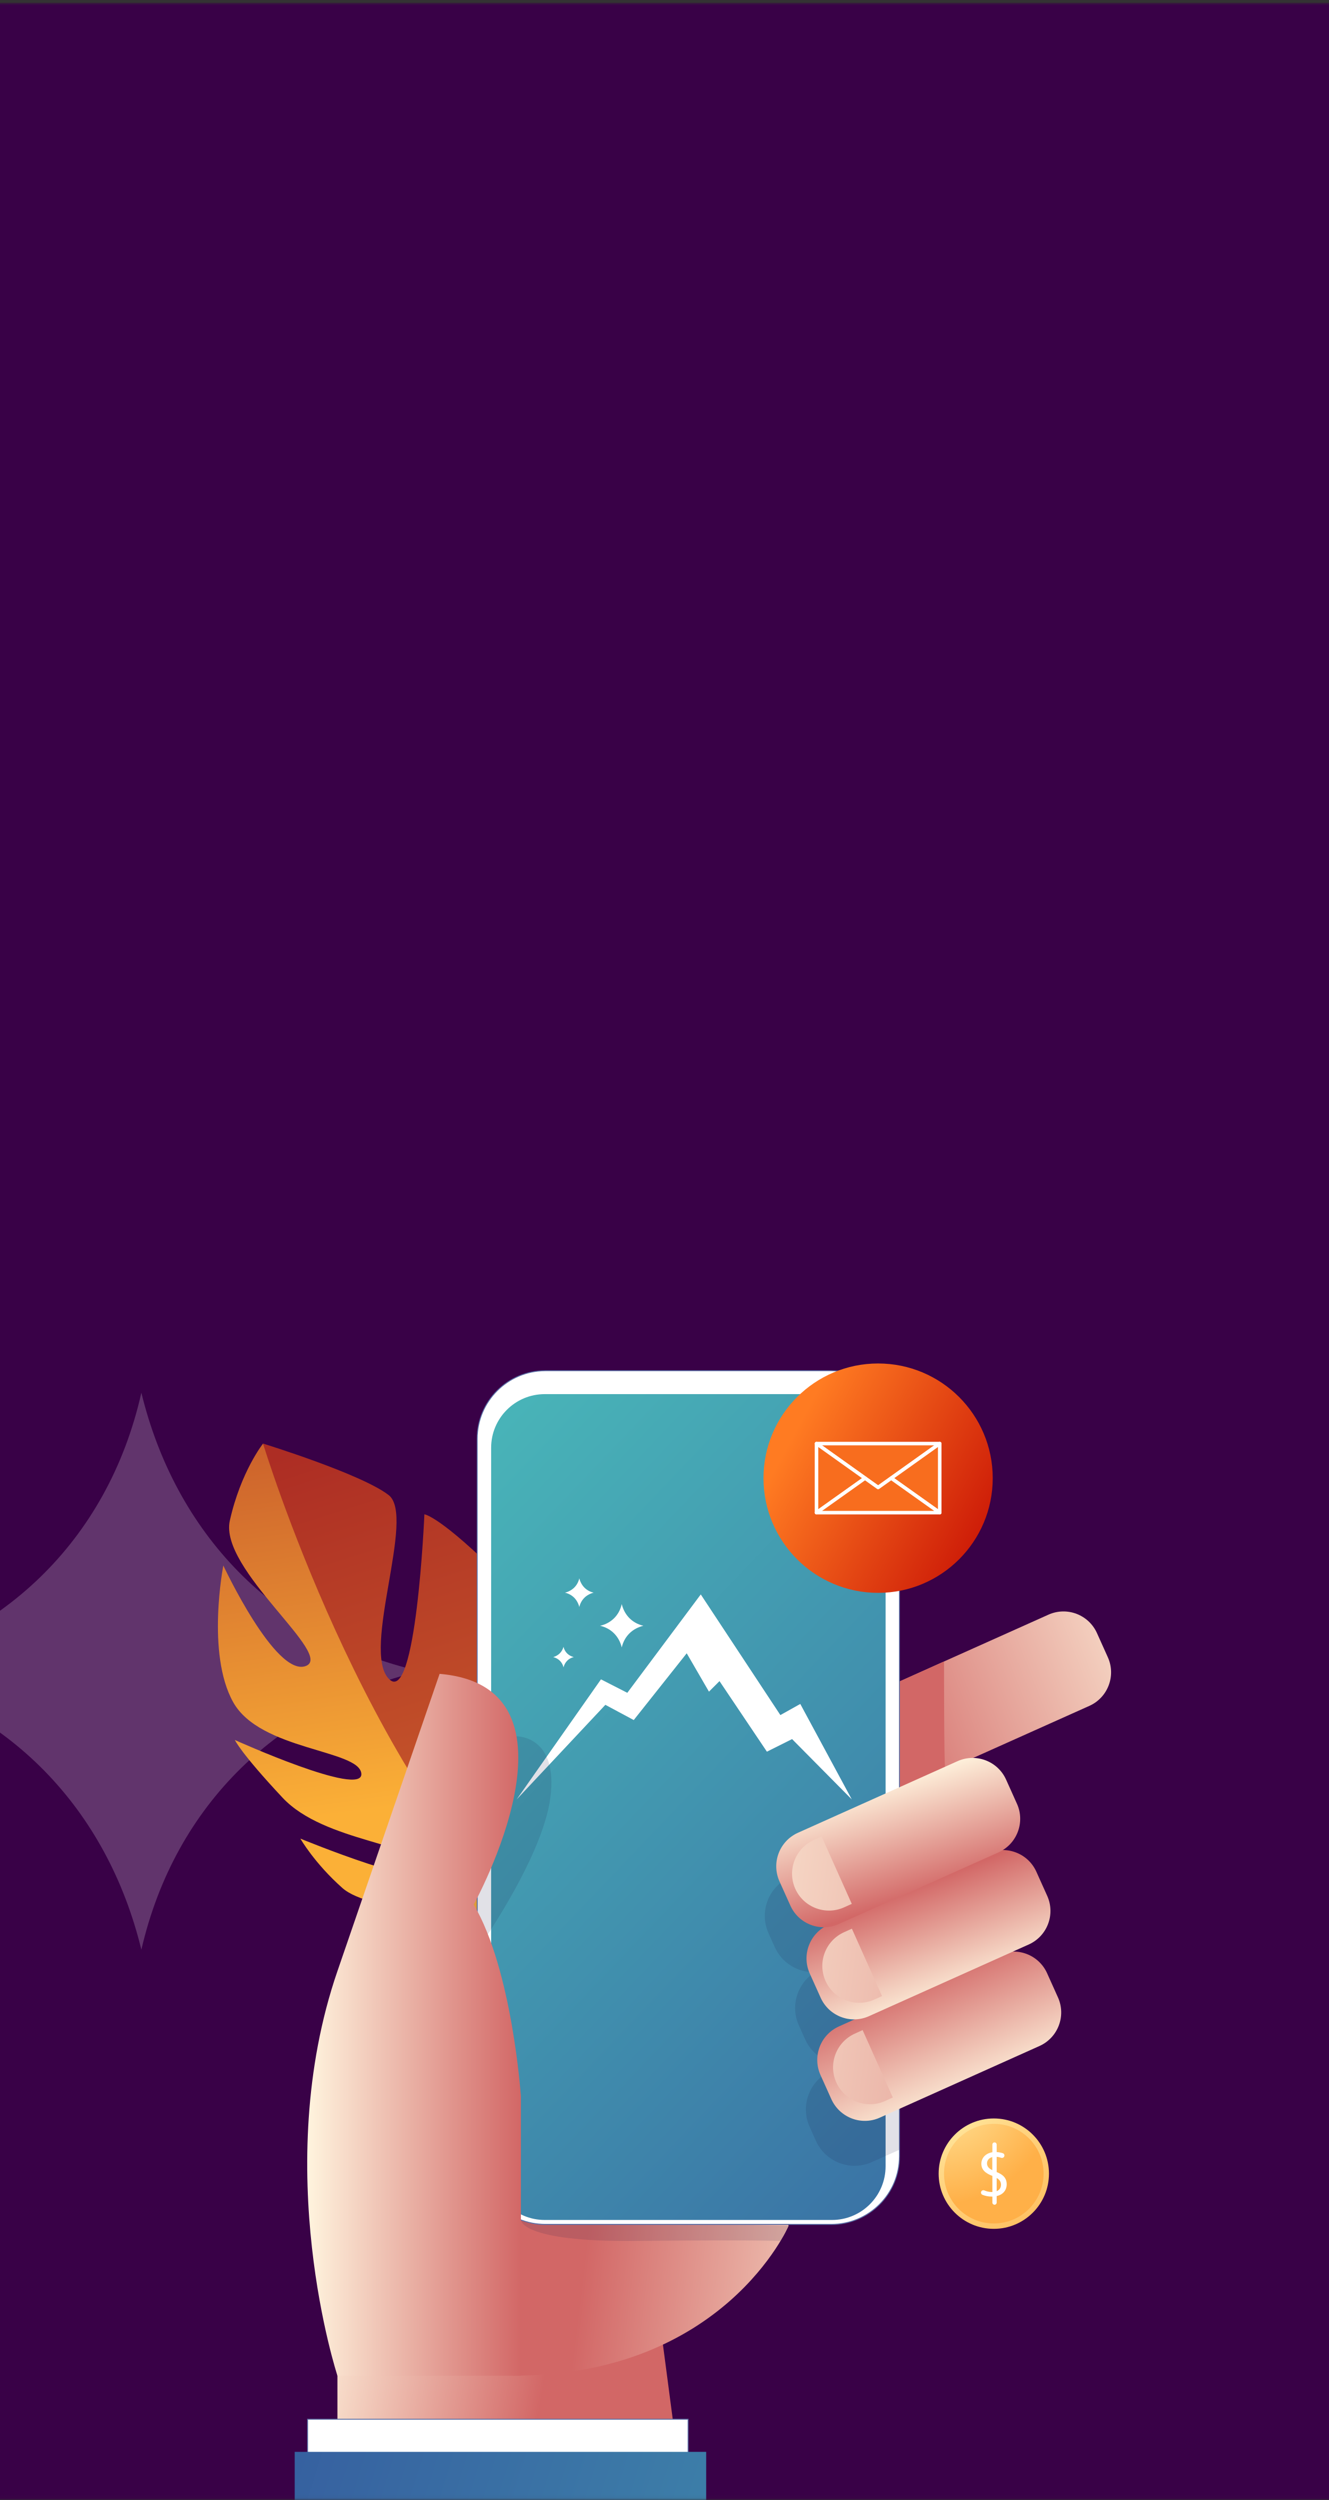 <svg width="375" height="705" viewBox="0 0 375 705" fill="none" xmlns="http://www.w3.org/2000/svg">
<rect x="0" y="0" width="375" height="705" fill="#333333" stroke="none"/>
<mask id="mask0_524_881" style="mask-type:alpha" maskUnits="userSpaceOnUse" x="-18" y="0" width="404" height="705">
<rect x="-17.27" y="0.79" width="402.605" height="704.149" fill="#3C014A"/>
</mask>
<g mask="url(#mask0_524_881)">
<rect x="-17.27" y="0.79" width="402.605" height="704.149" fill="#390147"/>
<g style="mix-blend-mode:overlay" opacity="0.2">
<path fill-rule="evenodd" clip-rule="evenodd" d="M39.889 392.739C49.442 432.01 77.038 461.728 118.431 471.281C79.16 480.833 49.442 508.429 39.889 549.822C30.337 510.551 2.741 480.833 -38.652 471.281C-0.443 462.79 30.337 435.194 39.889 392.739Z" fill="white"/>
</g>
<path d="M151.416 544.739C151.416 544.739 132.792 565.13 110.656 550.389L103.704 541.019C103.704 541.019 129.56 550.901 131.908 545.111C134.233 539.321 104.541 539.414 96.636 532.439C88.73 525.44 84.754 518.488 84.754 518.488C84.754 518.488 123.747 534.532 121.073 527.138C118.399 519.744 91.613 519.604 79.755 506.979C67.897 494.33 66.269 490.679 66.269 490.679C66.269 490.679 102.472 507.002 101.96 500.189C101.449 493.376 73.384 493.679 65.781 479.984C58.154 466.289 63.014 441.479 63.014 441.479C63.014 441.479 77.662 472.799 86.196 469.846C94.729 466.893 61.735 442.595 64.851 428.807C67.943 414.996 74.221 407.09 74.221 407.09C74.221 407.09 116.027 506.514 151.416 544.739Z" fill="url(#paint0_linear_524_881)"/>
<path d="M151.416 544.739C151.416 544.739 172.784 543.855 178.899 509.536L171.738 494.423C171.738 494.423 166.971 530.509 151.439 524.929C135.884 519.302 164.716 492.772 162.646 477.589C160.577 462.406 152.951 458.639 152.951 458.639C152.951 458.639 142.208 510.583 131.373 505.537C120.538 500.491 159.973 463.312 142.046 445.339C124.096 427.366 119.748 427.04 119.748 427.04C119.748 427.04 117.422 481.565 109.68 473.403C101.937 465.242 117.353 427.598 109.68 421.622C101.983 415.647 74.221 407.09 74.221 407.09C74.221 407.09 102.983 501.724 151.416 544.739Z" fill="url(#paint1_linear_524_881)"/>
<path d="M194.233 715.706H95.21V648.874H185.44L194.233 715.706Z" fill="url(#paint2_linear_524_881)"/>
<path d="M236.884 501.312L233.801 494.465C231.476 489.26 233.801 483.145 239.006 480.795L295.858 455.326C301.063 453.001 307.177 455.326 309.527 460.531L312.61 467.378C314.934 472.583 312.61 478.698 307.405 481.048L250.528 506.518C245.323 508.867 239.208 506.543 236.884 501.312Z" fill="url(#paint3_linear_524_881)"/>
<path d="M253.812 474.175V504.016C253.812 504.016 266.977 498.634 266.674 498.255C266.37 497.876 266.37 468.541 266.37 468.541L253.812 474.175Z" fill="url(#paint4_linear_524_881)"/>
<path d="M130.457 559.276L183.822 518.267L222.531 627.674C222.531 627.674 204.364 669.947 144.708 669.947L130.457 559.276Z" fill="url(#paint5_linear_524_881)"/>
<path opacity="0.13" d="M146.982 626.032C146.982 626.032 146.831 632.273 179.4 631.944C211.97 631.616 220.233 631.944 220.233 631.944L222.532 627.674L146.982 626.032Z" fill="#1B1E4C"/>
<path d="M253.813 405.751V608.067C253.813 618.679 245.222 627.27 234.61 627.27H153.856C143.243 627.27 134.652 618.679 134.652 608.067V405.751C134.652 395.139 143.243 386.548 153.856 386.548H234.585C245.197 386.548 253.813 395.139 253.813 405.751Z" fill="white"/>
<path d="M234.584 627.421H153.855C143.192 627.421 134.525 618.755 134.525 608.092V405.751C134.525 395.088 143.192 386.421 153.855 386.421H234.584C245.247 386.421 253.914 395.088 253.914 405.751V608.067C253.939 618.755 245.247 627.421 234.584 627.421ZM153.855 386.674C143.344 386.674 134.778 395.24 134.778 405.751V608.067C134.778 613.171 136.774 617.946 140.362 621.559C143.975 625.173 148.751 627.144 153.855 627.144H234.584C239.688 627.144 244.464 625.147 248.077 621.559C251.69 617.946 253.661 613.171 253.661 608.067V405.751C253.661 395.24 245.095 386.674 234.584 386.674H153.855Z" fill="#5B71A8"/>
<path d="M249.884 408.278V610.897C249.884 619.26 243.112 626.032 234.749 626.032H153.716C145.353 626.032 138.581 619.26 138.581 610.897V408.278C138.581 399.914 145.353 393.143 153.716 393.143H234.749C243.112 393.143 249.884 399.914 249.884 408.278Z" fill="url(#paint6_linear_524_881)"/>
<path fill-rule="evenodd" clip-rule="evenodd" d="M145.792 507.434L169.575 473.577L177.007 477.375L197.734 449.629L220.195 483.651L225.811 480.513L240.345 507.434L223.498 490.423L216.397 493.973L203.019 474.072L200.046 477.045L193.77 466.227L178.823 485.055L170.813 480.761L145.792 507.434Z" fill="white"/>
<path fill-rule="evenodd" clip-rule="evenodd" d="M175.438 452.354C176.181 455.409 178.328 457.721 181.549 458.465C178.493 459.208 176.181 461.355 175.438 464.575C174.695 461.52 172.547 459.208 169.327 458.465C172.3 457.804 174.695 455.657 175.438 452.354Z" fill="white"/>
<path fill-rule="evenodd" clip-rule="evenodd" d="M163.464 445.087C163.959 447.069 165.363 448.638 167.51 449.133C165.528 449.629 163.959 451.033 163.464 453.18C162.968 451.198 161.565 449.629 159.417 449.133C161.399 448.638 162.968 447.234 163.464 445.087Z" fill="white"/>
<path fill-rule="evenodd" clip-rule="evenodd" d="M159.005 464.41C159.335 465.814 160.326 466.888 161.895 467.301C160.491 467.631 159.417 468.622 159.005 470.191C158.674 468.787 157.683 467.713 156.114 467.301C157.518 466.888 158.592 465.897 159.005 464.41Z" fill="white"/>
<path opacity="0.13" d="M253.812 515.538V606.222L246.005 609.709C239.991 612.413 232.916 609.709 230.213 603.695L228.444 599.754C225.74 593.74 228.444 586.665 234.457 583.987L238.601 582.142C233.851 582.345 229.227 579.691 227.18 575.093L225.412 571.151C222.936 565.643 224.982 559.275 229.96 556.142C225.235 556.319 220.687 553.666 218.615 549.093L216.846 545.151C214.143 539.137 216.846 532.062 222.86 529.384L253.812 515.538Z" fill="#1B1E4C"/>
<path opacity="0.13" d="M145.744 489.639C145.744 489.639 157.595 489.361 155.295 506.922C153.021 524.483 133.793 551.19 133.793 551.19L132.176 532.998L145.744 489.639Z" fill="#1B1E4C"/>
<path d="M234.585 591.971L231.502 585.124C229.178 579.919 231.502 573.804 236.707 571.454L281.784 551.24C286.989 548.916 293.104 551.24 295.454 556.445L298.536 563.293C300.861 568.498 298.536 574.613 293.331 576.963L248.254 597.176C243.049 599.526 236.935 597.176 234.585 591.971Z" fill="url(#paint7_linear_524_881)"/>
<path d="M251.919 591.491L249.746 592.477C244.49 594.827 238.325 592.477 235.975 587.246C233.625 581.991 235.975 575.826 241.231 573.476L243.404 572.49L251.919 591.491Z" fill="url(#paint8_linear_524_881)"/>
<path d="M231.553 563.343L228.47 556.496C226.145 551.291 228.47 545.176 233.675 542.826L278.752 522.612C283.957 520.288 290.072 522.612 292.422 527.818L295.504 534.665C297.829 539.87 295.504 545.985 290.299 548.335L245.222 568.549C240.017 570.898 233.902 568.574 231.553 563.343Z" fill="url(#paint9_linear_524_881)"/>
<path d="M248.886 562.889L246.713 563.874C241.458 566.224 235.293 563.874 232.943 558.644C230.593 553.388 232.943 547.223 238.198 544.873L240.371 543.888L248.886 562.889Z" fill="url(#paint10_linear_524_881)"/>
<path d="M223.012 537.368L219.93 530.521C217.605 525.316 219.93 519.201 225.135 516.851L270.212 496.637C275.417 494.313 281.532 496.637 283.882 501.842L286.964 508.69C289.289 513.895 286.964 520.01 281.759 522.36L236.682 542.573C231.477 544.923 225.337 542.573 223.012 537.368Z" fill="url(#paint11_linear_524_881)"/>
<path d="M240.346 536.888L238.173 537.874C232.918 540.224 226.753 537.874 224.403 532.643C222.053 527.388 224.403 521.223 229.658 518.873L231.831 517.887L240.346 536.888Z" fill="url(#paint12_linear_524_881)"/>
<path d="M133.667 537.091C133.667 537.091 167.576 475.691 124.04 472.027L95.21 555.864C76.032 611.604 95.21 669.947 95.21 669.947H146.983V591.163C146.983 591.163 144.557 555.511 133.667 537.091Z" fill="url(#paint13_linear_524_881)"/>
<path d="M194.132 682.227H86.796V715.782H194.132V682.227Z" fill="white"/>
<path d="M194.284 715.908H86.67V682.1H194.284V715.908ZM86.923 715.655H194.031V682.353H86.923V715.655Z" fill="#5B71A8"/>
<path d="M199.261 691.424H83.157V715.63H199.261V691.424Z" fill="url(#paint14_linear_524_881)"/>
<path d="M247.774 449.186C265.636 449.186 280.116 434.706 280.116 416.844C280.116 398.982 265.636 384.501 247.774 384.501C229.912 384.501 215.432 398.982 215.432 416.844C215.432 434.706 229.912 449.186 247.774 449.186Z" fill="url(#paint15_linear_524_881)"/>
<path d="M247.775 419.471L265.159 407.09H247.775H230.391L247.775 419.471Z" fill="#F86D1E" stroke="white" strokeWidth="3" stroke-miterlimit="10" stroke-linejoin="round"/>
<path d="M230.391 407.09V426.571L244.086 416.844L230.391 407.09Z" fill="#F86D1E" stroke="white" strokeWidth="3" stroke-miterlimit="10" stroke-linejoin="round"/>
<path d="M265.159 407.09V426.571L251.464 416.844L265.159 407.09Z" fill="#F86D1E" stroke="white" strokeWidth="3" stroke-miterlimit="10" stroke-linejoin="round"/>
<path d="M230.391 426.572H265.159L251.464 416.844L247.775 419.472L244.086 416.844L230.391 426.572Z" fill="#F86D1E" stroke="white" strokeWidth="3" stroke-miterlimit="10" stroke-linejoin="round"/>
<path d="M280.419 628.534C289.015 628.534 295.984 621.565 295.984 612.969C295.984 604.373 289.015 597.404 280.419 597.404C271.823 597.404 264.854 604.373 264.854 612.969C264.854 621.565 271.823 628.534 280.419 628.534Z" fill="url(#paint16_radial_524_881)"/>
<path d="M280.419 627.018C288.178 627.018 294.467 620.728 294.467 612.969C294.467 605.21 288.178 598.92 280.419 598.92C272.66 598.92 266.37 605.21 266.37 612.969C266.37 620.728 272.66 627.018 280.419 627.018Z" fill="url(#paint17_radial_524_881)"/>
<path d="M284.058 615.976C284.058 614.257 283.098 613.272 281.228 612.514V608.218C281.733 608.269 282.137 608.37 282.491 608.496C282.845 608.623 283.249 608.446 283.376 608.067C283.502 607.713 283.325 607.334 282.971 607.208C282.516 607.056 281.935 606.93 281.228 606.879V604.757C281.228 604.428 280.95 604.15 280.621 604.15C280.293 604.15 280.015 604.428 280.015 604.757V606.93C278.12 607.233 276.907 608.522 276.907 610.189C276.907 611.882 278.095 612.893 280.015 613.6V618.149C279.964 618.149 279.939 618.149 279.889 618.149C279.105 618.149 278.373 617.972 277.741 617.694C277.362 617.542 276.932 617.744 276.831 618.123C276.73 618.452 276.907 618.805 277.21 618.932C277.918 619.235 278.878 619.437 279.788 619.437C279.863 619.437 279.939 619.437 280.015 619.437V621.13C280.015 621.459 280.293 621.736 280.621 621.736C280.95 621.736 281.228 621.459 281.228 621.13V619.286C283.123 618.881 284.058 617.517 284.058 615.976ZM278.499 610.038C278.499 609.355 278.928 608.572 279.99 608.294V611.983C278.979 611.478 278.499 610.922 278.499 610.038ZM281.228 617.921V614.182C282.087 614.687 282.441 615.268 282.441 616.102C282.441 616.936 282.011 617.593 281.228 617.921Z" fill="white"/>
</g>
<defs>
<linearGradient id="paint0_linear_524_881" x1="79.542" y1="334.144" x2="104.187" y2="510.555" gradientUnits="userSpaceOnUse">
<stop offset="0.005" stop-color="#AD2D24"/>
<stop offset="1" stop-color="#FBB037"/>
</linearGradient>
<linearGradient id="paint1_linear_524_881" x1="107.832" y1="399.667" x2="213.579" y2="730.922" gradientUnits="userSpaceOnUse">
<stop offset="0.005" stop-color="#AD2D24"/>
<stop offset="1" stop-color="#FBB037"/>
</linearGradient>
<linearGradient id="paint2_linear_524_881" x1="83.023" y1="672.466" x2="151.404" y2="684.188" gradientUnits="userSpaceOnUse">
<stop offset="0.001" stop-color="#FFF4DE"/>
<stop offset="1" stop-color="#D26766"/>
</linearGradient>
<linearGradient id="paint3_linear_524_881" x1="337.017" y1="455.707" x2="242.101" y2="493.217" gradientUnits="userSpaceOnUse">
<stop offset="0.001" stop-color="#FFF4DE"/>
<stop offset="1" stop-color="#D26766"/>
</linearGradient>
<linearGradient id="paint4_linear_524_881" x1="296.078" y1="490.389" x2="287.531" y2="489.413" gradientUnits="userSpaceOnUse">
<stop offset="0.001" stop-color="#FFF4DE"/>
<stop offset="1" stop-color="#D26766"/>
</linearGradient>
<linearGradient id="paint5_linear_524_881" x1="266.425" y1="606.533" x2="170.041" y2="594.81" gradientUnits="userSpaceOnUse">
<stop offset="0.001" stop-color="#FFF4DE"/>
<stop offset="1" stop-color="#D26766"/>
</linearGradient>
<linearGradient id="paint6_linear_524_881" x1="400.082" y1="705.842" x2="92.043" y2="412.13" gradientUnits="userSpaceOnUse">
<stop stop-color="#304598"/>
<stop offset="1" stop-color="#4ABBBA"/>
</linearGradient>
<linearGradient id="paint7_linear_524_881" x1="273.258" y1="593.232" x2="257.606" y2="557.035" gradientUnits="userSpaceOnUse">
<stop offset="0.001" stop-color="#FFF4DE"/>
<stop offset="1" stop-color="#D26766"/>
</linearGradient>
<linearGradient id="paint8_linear_524_881" x1="177.223" y1="574.194" x2="351.431" y2="596.987" gradientUnits="userSpaceOnUse">
<stop offset="0.001" stop-color="#FFF4DE"/>
<stop offset="1" stop-color="#D26766"/>
</linearGradient>
<linearGradient id="paint9_linear_524_881" x1="268.847" y1="564.229" x2="257.045" y2="532.101" gradientUnits="userSpaceOnUse">
<stop offset="0.001" stop-color="#FFF4DE"/>
<stop offset="1" stop-color="#D26766"/>
</linearGradient>
<linearGradient id="paint10_linear_524_881" x1="180.853" y1="546.447" x2="355.061" y2="569.24" gradientUnits="userSpaceOnUse">
<stop offset="0.001" stop-color="#FFF4DE"/>
<stop offset="1" stop-color="#D26766"/>
</linearGradient>
<linearGradient id="paint11_linear_524_881" x1="248.094" y1="502.31" x2="258.296" y2="535.221" gradientUnits="userSpaceOnUse">
<stop offset="0.001" stop-color="#FFF4DE"/>
<stop offset="1" stop-color="#D26766"/>
</linearGradient>
<linearGradient id="paint12_linear_524_881" x1="184.052" y1="521.999" x2="358.26" y2="544.793" gradientUnits="userSpaceOnUse">
<stop offset="0.001" stop-color="#FFF4DE"/>
<stop offset="1" stop-color="#D26766"/>
</linearGradient>
<linearGradient id="paint13_linear_524_881" x1="86.695" y1="570.994" x2="146.984" y2="570.994" gradientUnits="userSpaceOnUse">
<stop offset="0.001" stop-color="#FFF4DE"/>
<stop offset="1" stop-color="#D26766"/>
</linearGradient>
<linearGradient id="paint14_linear_524_881" x1="-18.666" y1="653.595" x2="423.964" y2="791.838" gradientUnits="userSpaceOnUse">
<stop stop-color="#304598"/>
<stop offset="1" stop-color="#4ABBBA"/>
</linearGradient>
<linearGradient id="paint15_linear_524_881" x1="288.752" y1="448.493" x2="220.064" y2="411.547" gradientUnits="userSpaceOnUse">
<stop stop-color="#BF0000"/>
<stop offset="1" stop-color="#FF7B22"/>
</linearGradient>
<radialGradient id="paint16_radial_524_881" cx="0" cy="0" r="1" gradientUnits="userSpaceOnUse" gradientTransform="translate(264.473 590.83) scale(61.019)">
<stop stop-color="#FFEEA9"/>
<stop offset="1" stop-color="#FFB048"/>
</radialGradient>
<radialGradient id="paint17_radial_524_881" cx="0" cy="0" r="1" gradientUnits="userSpaceOnUse" gradientTransform="translate(264.201 587.23) scale(34.544)">
<stop stop-color="#FFEEA9"/>
<stop offset="1" stop-color="#FFB048"/>
</radialGradient>
</defs>
</svg>
